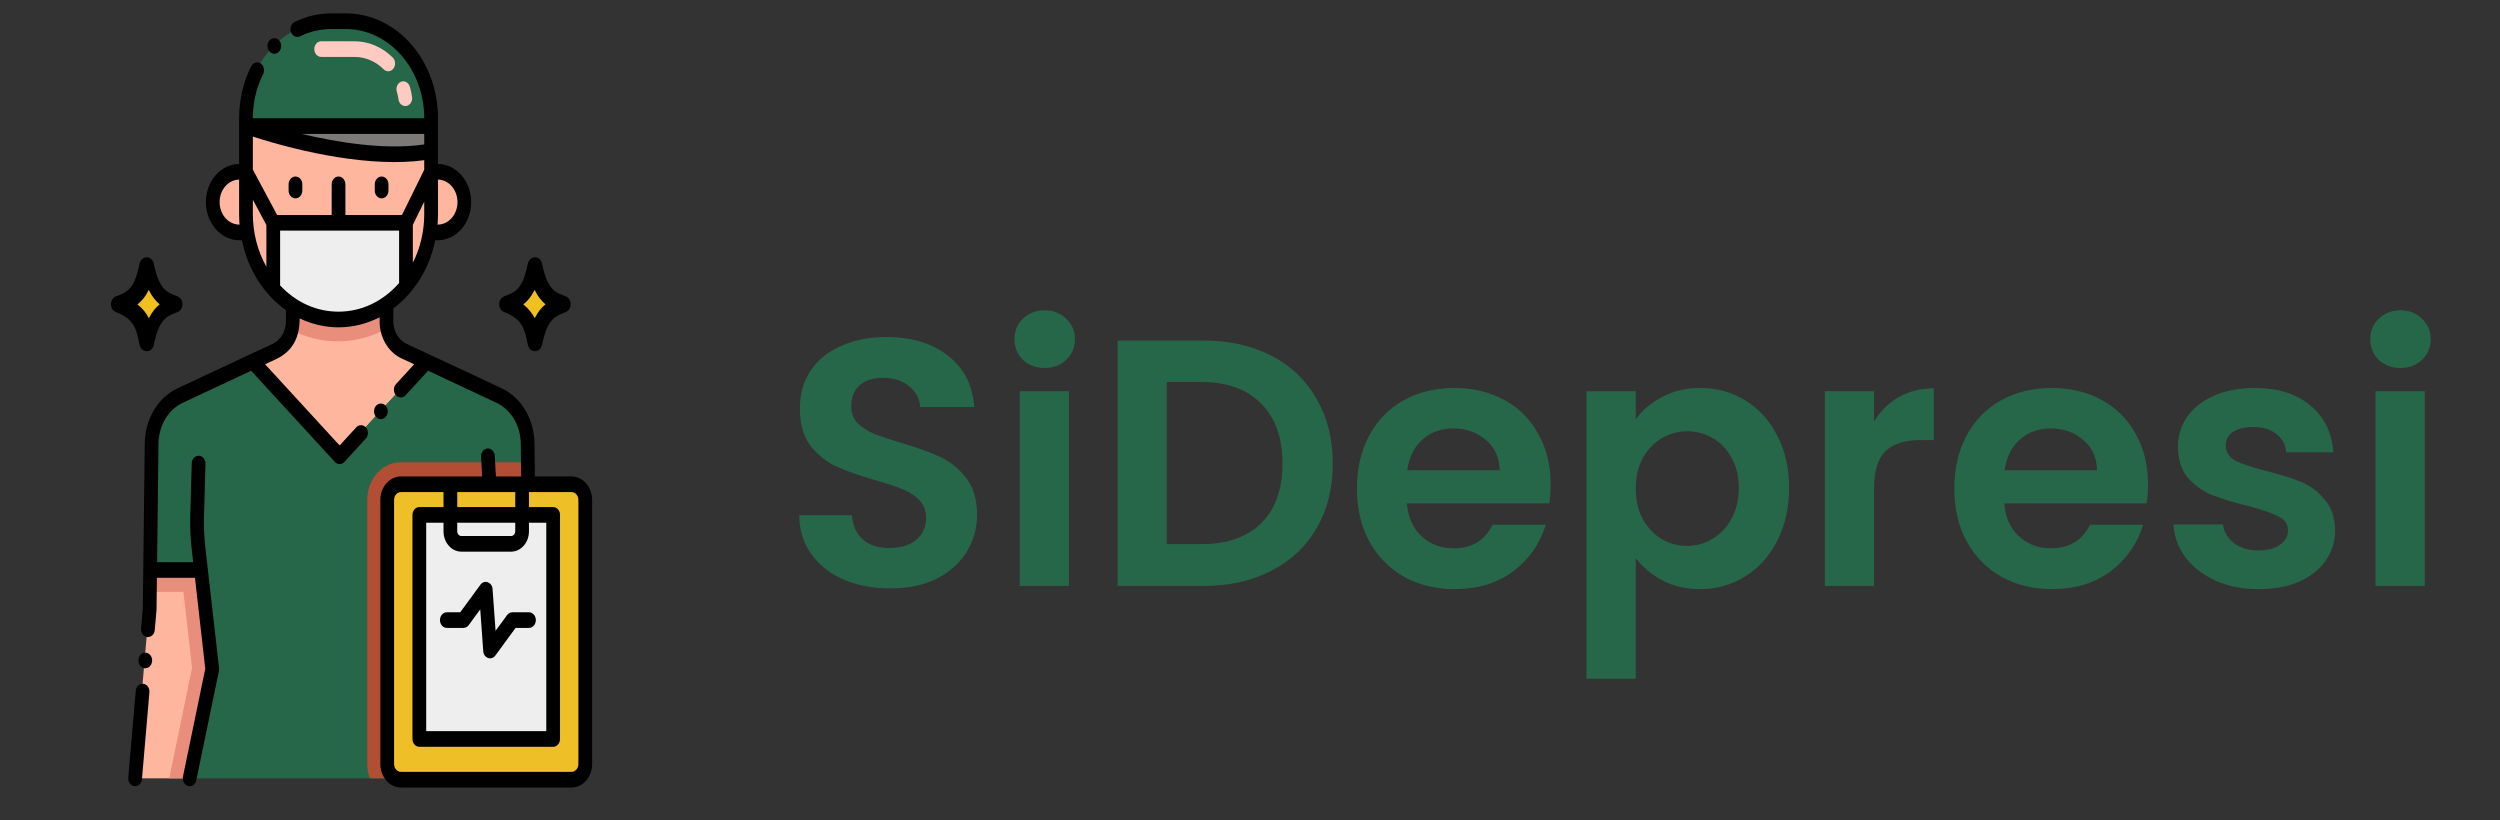 <svg width="128" height="42" viewBox="0 0 128 42" fill="none" xmlns="http://www.w3.org/2000/svg">
<rect x="0" y="0" width="128" height="42" fill="#333333" stroke="none"/>
<path d="M27.025 17.651C27.114 18.09 27.664 18.09 27.754 17.651C28.021 16.335 28.416 16.187 28.962 15.981C29.303 15.853 29.303 15.301 28.962 15.172C28.437 14.976 28.028 14.848 27.754 13.503C27.664 13.065 27.114 13.066 27.025 13.503C26.757 14.819 26.383 14.96 25.817 15.172C25.476 15.301 25.475 15.853 25.817 15.982C26.757 16.335 26.864 16.858 27.025 17.651Z" fill="black"/>
<path d="M9.084 15.172C8.559 14.976 8.15 14.848 7.875 13.503C7.786 13.065 7.236 13.066 7.147 13.503C6.879 14.819 6.505 14.96 5.939 15.172C5.598 15.301 5.597 15.853 5.939 15.982C6.879 16.335 6.986 16.859 7.147 17.651C7.236 18.09 7.786 18.09 7.876 17.651C8.143 16.335 8.538 16.187 9.084 15.982C9.424 15.853 9.425 15.301 9.084 15.172Z" fill="black"/>
<path d="M10.832 34.261L9.672 39.851H6.882L7.629 31.187L7.639 30.303L7.653 29.181H10.254L10.832 34.261Z" fill="#FFB69F"/>
<path d="M21.803 18.513L17.353 23.362L12.902 18.513C13.763 18.116 13.455 18.26 14.054 17.978C14.478 17.781 14.788 17.371 14.903 16.884C14.938 16.745 14.955 16.599 14.955 16.45V15.656C16.415 16.614 18.301 16.594 19.75 15.577V16.45C19.75 16.58 19.763 16.707 19.79 16.83C19.895 17.341 20.212 17.775 20.652 17.978C21.282 18.273 20.936 18.113 21.803 18.513Z" fill="#FFB69F"/>
<path d="M19.79 16.83C18.258 17.68 16.434 17.692 14.903 16.884C14.938 16.745 14.955 16.599 14.955 16.45V15.656C16.415 16.614 18.301 16.594 19.75 15.577V16.45C19.75 16.58 19.763 16.707 19.79 16.83Z" fill="#E98E7B"/>
<path d="M10.832 34.261L9.672 39.851H8.664L9.832 34.201L9.391 30.303H7.638L7.653 29.181H10.254L10.832 34.261Z" fill="#E98E7B"/>
<path d="M19.79 25.595V39.119C19.79 39.446 19.961 39.726 20.207 39.851H9.675L10.832 34.261L10.255 29.181H7.652L7.727 22.702C7.74 21.624 8.315 20.661 9.189 20.251C11.407 19.21 10.322 19.718 12.902 18.513L17.353 23.362L21.803 18.513C24.533 19.786 23.841 19.462 25.516 20.251C26.391 20.661 26.966 21.624 26.979 22.702L26.99 23.673L27.002 24.794H20.493C20.105 24.794 19.79 25.153 19.79 25.595Z" fill="#276749"/>
<path d="M19.79 25.595V39.119C19.79 39.446 19.961 39.726 20.207 39.851H18.933C18.85 39.622 18.805 39.373 18.805 39.119V25.595C18.805 24.535 19.562 23.673 20.493 23.673H26.99L27.002 24.794H20.493C20.105 24.794 19.79 25.153 19.79 25.595Z" fill="#B14E34"/>
<path d="M12.632 11.901H12.22C11.466 11.901 10.857 11.206 10.857 10.347C10.857 9.492 11.465 8.794 12.22 8.794H12.559V10.961C12.559 11.284 12.583 11.6 12.632 11.901Z" fill="#FFB69F"/>
<path d="M22.037 6.457V10.961C22.037 11.281 22.015 11.597 21.965 11.901C21.809 12.923 21.394 13.883 20.75 14.658C20.463 15.005 20.129 15.315 19.75 15.577C18.301 16.594 16.415 16.614 14.955 15.656C14.588 15.417 14.252 15.124 13.955 14.788C13.279 14.024 12.806 13.027 12.632 11.901C12.583 11.6 12.559 11.284 12.559 10.961V6.457H22.037Z" fill="#FFB69F"/>
<path d="M12.559 6.457C12.559 6.457 18.18 8.463 22.038 7.742V6.457H12.559Z" fill="#7C7A78"/>
<path d="M23.739 10.349C23.739 11.204 23.131 11.901 22.376 11.901H21.965C22.015 11.597 22.037 11.281 22.037 10.961V8.794H22.376C23.13 8.794 23.739 9.489 23.739 10.349Z" fill="#FFB69F"/>
<path d="M22.038 6.457H12.559V6.052C12.559 3.309 14.511 1.086 16.919 1.086H17.678C20.086 1.086 22.038 3.309 22.038 6.052V6.457Z" fill="#276749"/>
<path d="M20.75 11.408V14.658C20.463 15.005 20.129 15.315 19.75 15.577C18.3 16.594 16.415 16.614 14.955 15.656C14.588 15.417 14.252 15.124 13.955 14.788V11.408H20.75Z" fill="#EEEEEE"/>
<path d="M29.93 25.595V39.119C29.93 39.561 29.615 39.92 29.227 39.92H20.493C20.392 39.92 20.295 39.896 20.207 39.851C19.961 39.726 19.79 39.446 19.79 39.119V25.595C19.79 25.153 20.105 24.794 20.493 24.794H29.227C29.615 24.794 29.93 25.153 29.93 25.595Z" fill="#EFBF27"/>
<path d="M21.434 26.363H28.286V37.836H21.434V26.363Z" fill="#EEEEEE"/>
<path d="M20.404 5.094C20.384 4.957 20.355 4.821 20.316 4.69C20.255 4.48 20.354 4.254 20.538 4.184C20.722 4.114 20.922 4.227 20.983 4.437C21.034 4.609 21.072 4.786 21.098 4.965C21.129 5.184 20.999 5.389 20.807 5.425C20.616 5.46 20.435 5.312 20.404 5.094ZM19.646 3.55C19.232 3.14 18.701 2.914 18.153 2.914C18.153 2.914 18.153 2.914 18.153 2.914H16.444C16.25 2.914 16.093 2.735 16.093 2.514C16.093 2.292 16.25 2.113 16.444 2.113H18.153H18.153C18.871 2.113 19.565 2.409 20.108 2.946C20.254 3.091 20.27 3.344 20.142 3.511C20.015 3.678 19.793 3.696 19.646 3.55Z" fill="#FFCAC2"/>
<path d="M27.931 15.581C27.725 15.746 27.539 15.968 27.379 16.292C27.245 16.037 27.062 15.797 26.792 15.587C27.01 15.416 27.206 15.185 27.372 14.844C27.54 15.19 27.733 15.419 27.931 15.581Z" fill="#F0C020"/>
<path d="M8.177 15.581C7.97 15.746 7.785 15.968 7.624 16.292C7.491 16.037 7.308 15.797 7.038 15.587C7.256 15.416 7.451 15.185 7.617 14.844C7.786 15.19 7.979 15.419 8.177 15.581Z" fill="#F0C020"/>
<path d="M6.951 35.369L6.567 39.813C6.548 40.056 6.715 40.252 6.917 40.252C7.099 40.252 7.249 40.096 7.268 39.889L7.65 35.448C7.671 35.224 7.525 35.032 7.335 35.009C7.141 34.988 6.969 35.15 6.951 35.369Z" fill="black"/>
<path d="M7.788 33.852C7.806 33.633 7.664 33.438 7.471 33.415C7.279 33.394 7.107 33.556 7.088 33.776C7.07 33.998 7.21 34.19 7.404 34.213C7.578 34.238 7.767 34.088 7.788 33.852Z" fill="black"/>
<path d="M15.128 9.038C14.934 9.038 14.776 9.217 14.776 9.438V9.756C14.776 9.977 14.934 10.156 15.128 10.156C15.322 10.156 15.479 9.977 15.479 9.756V9.438C15.479 9.217 15.322 9.038 15.128 9.038Z" fill="black"/>
<path d="M19.539 10.156C19.733 10.156 19.89 9.977 19.89 9.756V9.438C19.89 9.217 19.733 9.038 19.539 9.038C19.345 9.038 19.187 9.217 19.187 9.438V9.756C19.187 9.977 19.345 10.156 19.539 10.156Z" fill="black"/>
<path d="M14.28 2.651C14.425 2.504 14.438 2.249 14.309 2.086C14.184 1.927 13.95 1.913 13.812 2.054C13.666 2.204 13.656 2.453 13.784 2.619C13.917 2.787 14.14 2.794 14.28 2.651Z" fill="black"/>
<path d="M29.263 24.394H27.385L27.366 22.697C27.351 21.458 26.691 20.353 25.686 19.881C24.528 19.336 24.975 19.539 20.821 17.608C20.406 17.416 20.137 16.954 20.137 16.45V15.794C21.264 14.943 21.997 13.698 22.285 12.302H22.411C23.357 12.302 24.125 11.426 24.125 10.349C24.125 9.276 23.363 8.402 22.424 8.394C22.424 6.572 22.424 6.076 22.424 6.052C22.424 3.079 20.312 0.686 17.713 0.686H16.953C16.305 0.686 15.675 0.833 15.085 1.125C14.91 1.213 14.822 1.447 14.902 1.652C14.976 1.849 15.19 1.946 15.364 1.86C15.867 1.612 16.401 1.487 16.953 1.487H17.713C19.921 1.491 21.721 3.542 21.721 6.056H12.946V6.052C12.946 5.259 13.127 4.477 13.472 3.792C13.567 3.599 13.508 3.354 13.341 3.245C13.178 3.138 12.953 3.209 12.861 3.394C12.456 4.2 12.243 5.118 12.243 6.052V8.394C11.303 8.402 10.541 9.275 10.541 10.348C10.541 11.425 11.31 12.302 12.255 12.302H12.384C12.689 13.774 13.475 15.049 14.639 15.879V16.451C14.639 16.968 14.358 17.421 13.957 17.607C13.957 17.607 12.251 18.397 9.091 19.881C8.085 20.353 7.425 21.458 7.411 22.697C7.319 30.626 7.344 28.492 7.312 31.165L7.225 32.18C7.205 32.405 7.351 32.596 7.54 32.619C7.789 32.619 7.909 32.444 7.924 32.259L8.014 31.226L8.034 29.582H9.982L10.51 34.24L9.368 39.759C9.323 39.974 9.44 40.19 9.629 40.241C9.816 40.291 10.007 40.16 10.052 39.943L11.209 34.353C11.219 34.306 11.221 34.257 11.216 34.209C10.717 29.813 10.514 28.031 10.514 28.031C10.455 27.521 10.43 26.947 10.445 26.457L10.52 23.747C10.526 23.526 10.373 23.341 10.179 23.334C9.989 23.325 9.823 23.5 9.817 23.721L9.742 26.431C9.726 26.962 9.753 27.583 9.817 28.134L9.89 28.781H8.044L8.114 22.707C8.125 21.79 8.613 20.971 9.359 20.622C11.447 19.641 10.784 19.951 12.86 18.983L17.145 23.651C17.282 23.8 17.494 23.801 17.632 23.651L18.729 22.456C18.876 22.295 18.867 22.041 18.74 21.89C18.609 21.735 18.378 21.73 18.242 21.878L17.389 22.808L13.573 18.651C13.801 18.547 13.801 18.547 14.099 18.406C14.987 17.993 15.342 17.284 15.342 16.302C15.981 16.61 16.679 16.759 17.329 16.759C18.036 16.759 18.769 16.589 19.435 16.244C19.435 16.472 19.427 16.66 19.484 16.926C19.619 17.57 20.018 18.102 20.555 18.349C20.891 18.506 20.652 18.398 21.204 18.651L20.276 19.664C20.135 19.816 20.131 20.071 20.264 20.229C20.394 20.385 20.626 20.389 20.761 20.242L21.917 18.982C24.431 20.155 23.717 19.82 25.418 20.622C26.163 20.971 26.652 21.79 26.663 22.707L26.682 24.394H25.391L25.331 23.336C25.319 23.116 25.15 22.947 24.958 22.963C24.764 22.977 24.617 23.167 24.63 23.388L24.687 24.394H20.529C19.947 24.394 19.474 24.933 19.474 25.595V39.119C19.474 39.782 19.947 40.321 20.529 40.321H29.263C29.844 40.321 30.317 39.782 30.317 39.119V25.595C30.317 24.933 29.844 24.394 29.263 24.394ZM22.424 10.961V9.194C22.976 9.202 23.423 9.717 23.423 10.349C23.423 10.967 22.987 11.501 22.403 11.501C22.419 11.297 22.424 11.11 22.424 10.961ZM11.244 10.347C11.244 9.716 11.691 9.202 12.243 9.194V10.961C12.243 11.14 12.252 11.353 12.264 11.501C11.682 11.501 11.244 10.969 11.244 10.347ZM21.721 10.961C21.721 11.846 21.521 12.695 21.137 13.452V11.512L21.721 10.326V10.961ZM21.721 6.857V7.396C19.721 7.69 17.28 7.292 15.441 6.857H21.721ZM13.639 13.657C13.187 12.853 12.946 11.913 12.946 10.961V10.224L13.639 11.522V13.657ZM12.946 8.683V6.993C15.523 7.827 19.046 8.569 21.721 8.202V8.69L20.58 11.008H17.685V9.438C17.685 9.217 17.527 9.038 17.333 9.038C17.139 9.038 16.982 9.217 16.982 9.438V11.008H14.189L12.946 8.683ZM17.313 15.957C16.214 15.952 15.173 15.498 14.342 14.614V11.808H20.434V14.491C19.593 15.447 18.488 15.962 17.313 15.957ZM23.411 25.195H26.38V25.963H23.411V25.195ZM23.411 26.763H26.38V27.204C26.38 27.336 26.285 27.444 26.169 27.444H23.622C23.506 27.444 23.411 27.336 23.411 27.204V26.763ZM23.622 28.245H26.169C26.673 28.245 27.083 27.778 27.083 27.204V26.763H27.97V37.435H21.821V26.763H22.708V27.204C22.708 27.778 23.118 28.245 23.622 28.245ZM29.614 39.119C29.614 39.34 29.456 39.519 29.263 39.519H20.528C20.335 39.519 20.177 39.34 20.177 39.119V25.595C20.177 25.374 20.335 25.195 20.528 25.195H22.708V25.962H21.469C21.275 25.962 21.118 26.142 21.118 26.363V37.836C21.118 38.057 21.275 38.236 21.469 38.236H28.322C28.516 38.236 28.673 38.057 28.673 37.836V26.363C28.673 26.142 28.516 25.962 28.322 25.962H27.083V25.195H29.263C29.456 25.195 29.614 25.374 29.614 25.595V39.119Z" fill="black"/>
<path d="M19.745 21.349C19.884 21.197 19.89 20.942 19.755 20.783C19.626 20.628 19.394 20.622 19.259 20.771C19.118 20.923 19.114 21.177 19.247 21.336C19.381 21.494 19.602 21.505 19.745 21.349Z" fill="black"/>
<path d="M22.526 31.749C22.526 31.97 22.684 32.149 22.878 32.149H23.728C23.833 32.149 23.932 32.097 23.998 32.006L24.588 31.2L24.742 33.339C24.767 33.699 25.162 33.836 25.362 33.563L26.397 32.149H27.083C27.277 32.149 27.435 31.97 27.435 31.749C27.435 31.528 27.277 31.349 27.083 31.349H26.233C26.128 31.349 26.029 31.401 25.963 31.492L25.373 32.298L25.219 30.159C25.194 29.802 24.8 29.661 24.599 29.935L23.564 31.349H22.878C22.684 31.349 22.526 31.528 22.526 31.749Z" fill="black"/>
<path d="M45.58 30.126C44.704 30.126 43.912 29.976 43.204 29.676C42.508 29.376 41.956 28.944 41.548 28.38C41.14 27.816 40.93 27.15 40.918 26.382H43.618C43.654 26.898 43.834 27.306 44.158 27.606C44.494 27.906 44.95 28.056 45.526 28.056C46.114 28.056 46.576 27.918 46.912 27.642C47.248 27.354 47.416 26.982 47.416 26.526C47.416 26.154 47.302 25.848 47.074 25.608C46.846 25.368 46.558 25.182 46.21 25.05C45.874 24.906 45.406 24.75 44.806 24.582C43.99 24.342 43.324 24.108 42.808 23.88C42.304 23.64 41.866 23.286 41.494 22.818C41.134 22.338 40.954 21.702 40.954 20.91C40.954 20.166 41.14 19.518 41.512 18.966C41.884 18.414 42.406 17.994 43.078 17.706C43.75 17.406 44.518 17.256 45.382 17.256C46.678 17.256 47.728 17.574 48.532 18.21C49.348 18.834 49.798 19.71 49.882 20.838H47.11C47.086 20.406 46.9 20.052 46.552 19.776C46.216 19.488 45.766 19.344 45.202 19.344C44.71 19.344 44.314 19.47 44.014 19.722C43.726 19.974 43.582 20.34 43.582 20.82C43.582 21.156 43.69 21.438 43.906 21.666C44.134 21.882 44.41 22.062 44.734 22.206C45.07 22.338 45.538 22.494 46.138 22.674C46.954 22.914 47.62 23.154 48.136 23.394C48.652 23.634 49.096 23.994 49.468 24.474C49.84 24.954 50.026 25.584 50.026 26.364C50.026 27.036 49.852 27.66 49.504 28.236C49.156 28.812 48.646 29.274 47.974 29.622C47.302 29.958 46.504 30.126 45.58 30.126ZM53.489 18.84C53.045 18.84 52.673 18.702 52.373 18.426C52.085 18.138 51.941 17.784 51.941 17.364C51.941 16.944 52.085 16.596 52.373 16.32C52.673 16.032 53.045 15.888 53.489 15.888C53.933 15.888 54.299 16.032 54.587 16.32C54.887 16.596 55.037 16.944 55.037 17.364C55.037 17.784 54.887 18.138 54.587 18.426C54.299 18.702 53.933 18.84 53.489 18.84ZM54.731 20.028V30H52.211V20.028H54.731ZM61.613 17.436C62.933 17.436 64.091 17.694 65.087 18.21C66.095 18.726 66.869 19.464 67.409 20.424C67.961 21.372 68.237 22.476 68.237 23.736C68.237 24.996 67.961 26.1 67.409 27.048C66.869 27.984 66.095 28.71 65.087 29.226C64.091 29.742 62.933 30 61.613 30H57.221V17.436H61.613ZM61.523 27.858C62.843 27.858 63.863 27.498 64.583 26.778C65.303 26.058 65.663 25.044 65.663 23.736C65.663 22.428 65.303 21.408 64.583 20.676C63.863 19.932 62.843 19.56 61.523 19.56H59.741V27.858H61.523ZM79.393 24.798C79.393 25.158 79.369 25.482 79.321 25.77H72.031C72.091 26.49 72.343 27.054 72.787 27.462C73.231 27.87 73.777 28.074 74.425 28.074C75.361 28.074 76.027 27.672 76.423 26.868H79.141C78.853 27.828 78.301 28.62 77.485 29.244C76.669 29.856 75.667 30.162 74.479 30.162C73.519 30.162 72.655 29.952 71.887 29.532C71.131 29.1 70.537 28.494 70.105 27.714C69.685 26.934 69.475 26.034 69.475 25.014C69.475 23.982 69.685 23.076 70.105 22.296C70.525 21.516 71.113 20.916 71.869 20.496C72.625 20.076 73.495 19.866 74.479 19.866C75.427 19.866 76.273 20.07 77.017 20.478C77.773 20.886 78.355 21.468 78.763 22.224C79.183 22.968 79.393 23.826 79.393 24.798ZM76.783 24.078C76.771 23.43 76.537 22.914 76.081 22.53C75.625 22.134 75.067 21.936 74.407 21.936C73.783 21.936 73.255 22.128 72.823 22.512C72.403 22.884 72.145 23.406 72.049 24.078H76.783ZM83.752 21.468C84.076 21.012 84.52 20.634 85.084 20.334C85.66 20.022 86.314 19.866 87.046 19.866C87.898 19.866 88.666 20.076 89.35 20.496C90.046 20.916 90.592 21.516 90.988 22.296C91.396 23.064 91.6 23.958 91.6 24.978C91.6 25.998 91.396 26.904 90.988 27.696C90.592 28.476 90.046 29.082 89.35 29.514C88.666 29.946 87.898 30.162 87.046 30.162C86.314 30.162 85.666 30.012 85.102 29.712C84.55 29.412 84.1 29.034 83.752 28.578V34.752H81.232V20.028H83.752V21.468ZM89.026 24.978C89.026 24.378 88.9 23.862 88.648 23.43C88.408 22.986 88.084 22.65 87.676 22.422C87.28 22.194 86.848 22.08 86.38 22.08C85.924 22.08 85.492 22.2 85.084 22.44C84.688 22.668 84.364 23.004 84.112 23.448C83.872 23.892 83.752 24.414 83.752 25.014C83.752 25.614 83.872 26.136 84.112 26.58C84.364 27.024 84.688 27.366 85.084 27.606C85.492 27.834 85.924 27.948 86.38 27.948C86.848 27.948 87.28 27.828 87.676 27.588C88.084 27.348 88.408 27.006 88.648 26.562C88.9 26.118 89.026 25.59 89.026 24.978ZM95.951 21.576C96.275 21.048 96.695 20.634 97.212 20.334C97.74 20.034 98.34 19.884 99.011 19.884V22.53H98.346C97.553 22.53 96.954 22.716 96.546 23.088C96.15 23.46 95.951 24.108 95.951 25.032V30H93.431V20.028H95.951V21.576ZM109.979 24.798C109.979 25.158 109.955 25.482 109.907 25.77H102.617C102.677 26.49 102.929 27.054 103.373 27.462C103.817 27.87 104.363 28.074 105.011 28.074C105.947 28.074 106.613 27.672 107.009 26.868H109.727C109.439 27.828 108.887 28.62 108.071 29.244C107.255 29.856 106.253 30.162 105.065 30.162C104.105 30.162 103.241 29.952 102.473 29.532C101.717 29.1 101.123 28.494 100.691 27.714C100.271 26.934 100.061 26.034 100.061 25.014C100.061 23.982 100.271 23.076 100.691 22.296C101.111 21.516 101.699 20.916 102.455 20.496C103.211 20.076 104.081 19.866 105.065 19.866C106.013 19.866 106.859 20.07 107.603 20.478C108.359 20.886 108.941 21.468 109.349 22.224C109.769 22.968 109.979 23.826 109.979 24.798ZM107.369 24.078C107.357 23.43 107.123 22.914 106.667 22.53C106.211 22.134 105.653 21.936 104.993 21.936C104.369 21.936 103.841 22.128 103.409 22.512C102.989 22.884 102.731 23.406 102.635 24.078H107.369ZM115.634 30.162C114.818 30.162 114.086 30.018 113.438 29.73C112.79 29.43 112.274 29.028 111.89 28.524C111.518 28.02 111.314 27.462 111.278 26.85H113.816C113.864 27.234 114.05 27.552 114.374 27.804C114.71 28.056 115.124 28.182 115.616 28.182C116.096 28.182 116.468 28.086 116.732 27.894C117.008 27.702 117.146 27.456 117.146 27.156C117.146 26.832 116.978 26.592 116.642 26.436C116.318 26.268 115.796 26.088 115.076 25.896C114.332 25.716 113.72 25.53 113.24 25.338C112.772 25.146 112.364 24.852 112.016 24.456C111.68 24.06 111.512 23.526 111.512 22.854C111.512 22.302 111.668 21.798 111.98 21.342C112.304 20.886 112.76 20.526 113.348 20.262C113.948 19.998 114.65 19.866 115.454 19.866C116.642 19.866 117.59 20.166 118.298 20.766C119.006 21.354 119.396 22.152 119.468 23.16H117.056C117.02 22.764 116.852 22.452 116.552 22.224C116.264 21.984 115.874 21.864 115.382 21.864C114.926 21.864 114.572 21.948 114.32 22.116C114.08 22.284 113.96 22.518 113.96 22.818C113.96 23.154 114.128 23.412 114.464 23.592C114.8 23.76 115.322 23.934 116.03 24.114C116.75 24.294 117.344 24.48 117.812 24.672C118.28 24.864 118.682 25.164 119.018 25.572C119.366 25.968 119.546 26.496 119.558 27.156C119.558 27.732 119.396 28.248 119.072 28.704C118.76 29.16 118.304 29.52 117.704 29.784C117.116 30.036 116.426 30.162 115.634 30.162ZM122.905 18.84C122.461 18.84 122.089 18.702 121.789 18.426C121.501 18.138 121.357 17.784 121.357 17.364C121.357 16.944 121.501 16.596 121.789 16.32C122.089 16.032 122.461 15.888 122.905 15.888C123.349 15.888 123.715 16.032 124.003 16.32C124.303 16.596 124.453 16.944 124.453 17.364C124.453 17.784 124.303 18.138 124.003 18.426C123.715 18.702 123.349 18.84 122.905 18.84ZM124.147 20.028V30H121.627V20.028H124.147Z" fill="#276749"/>
</svg>
